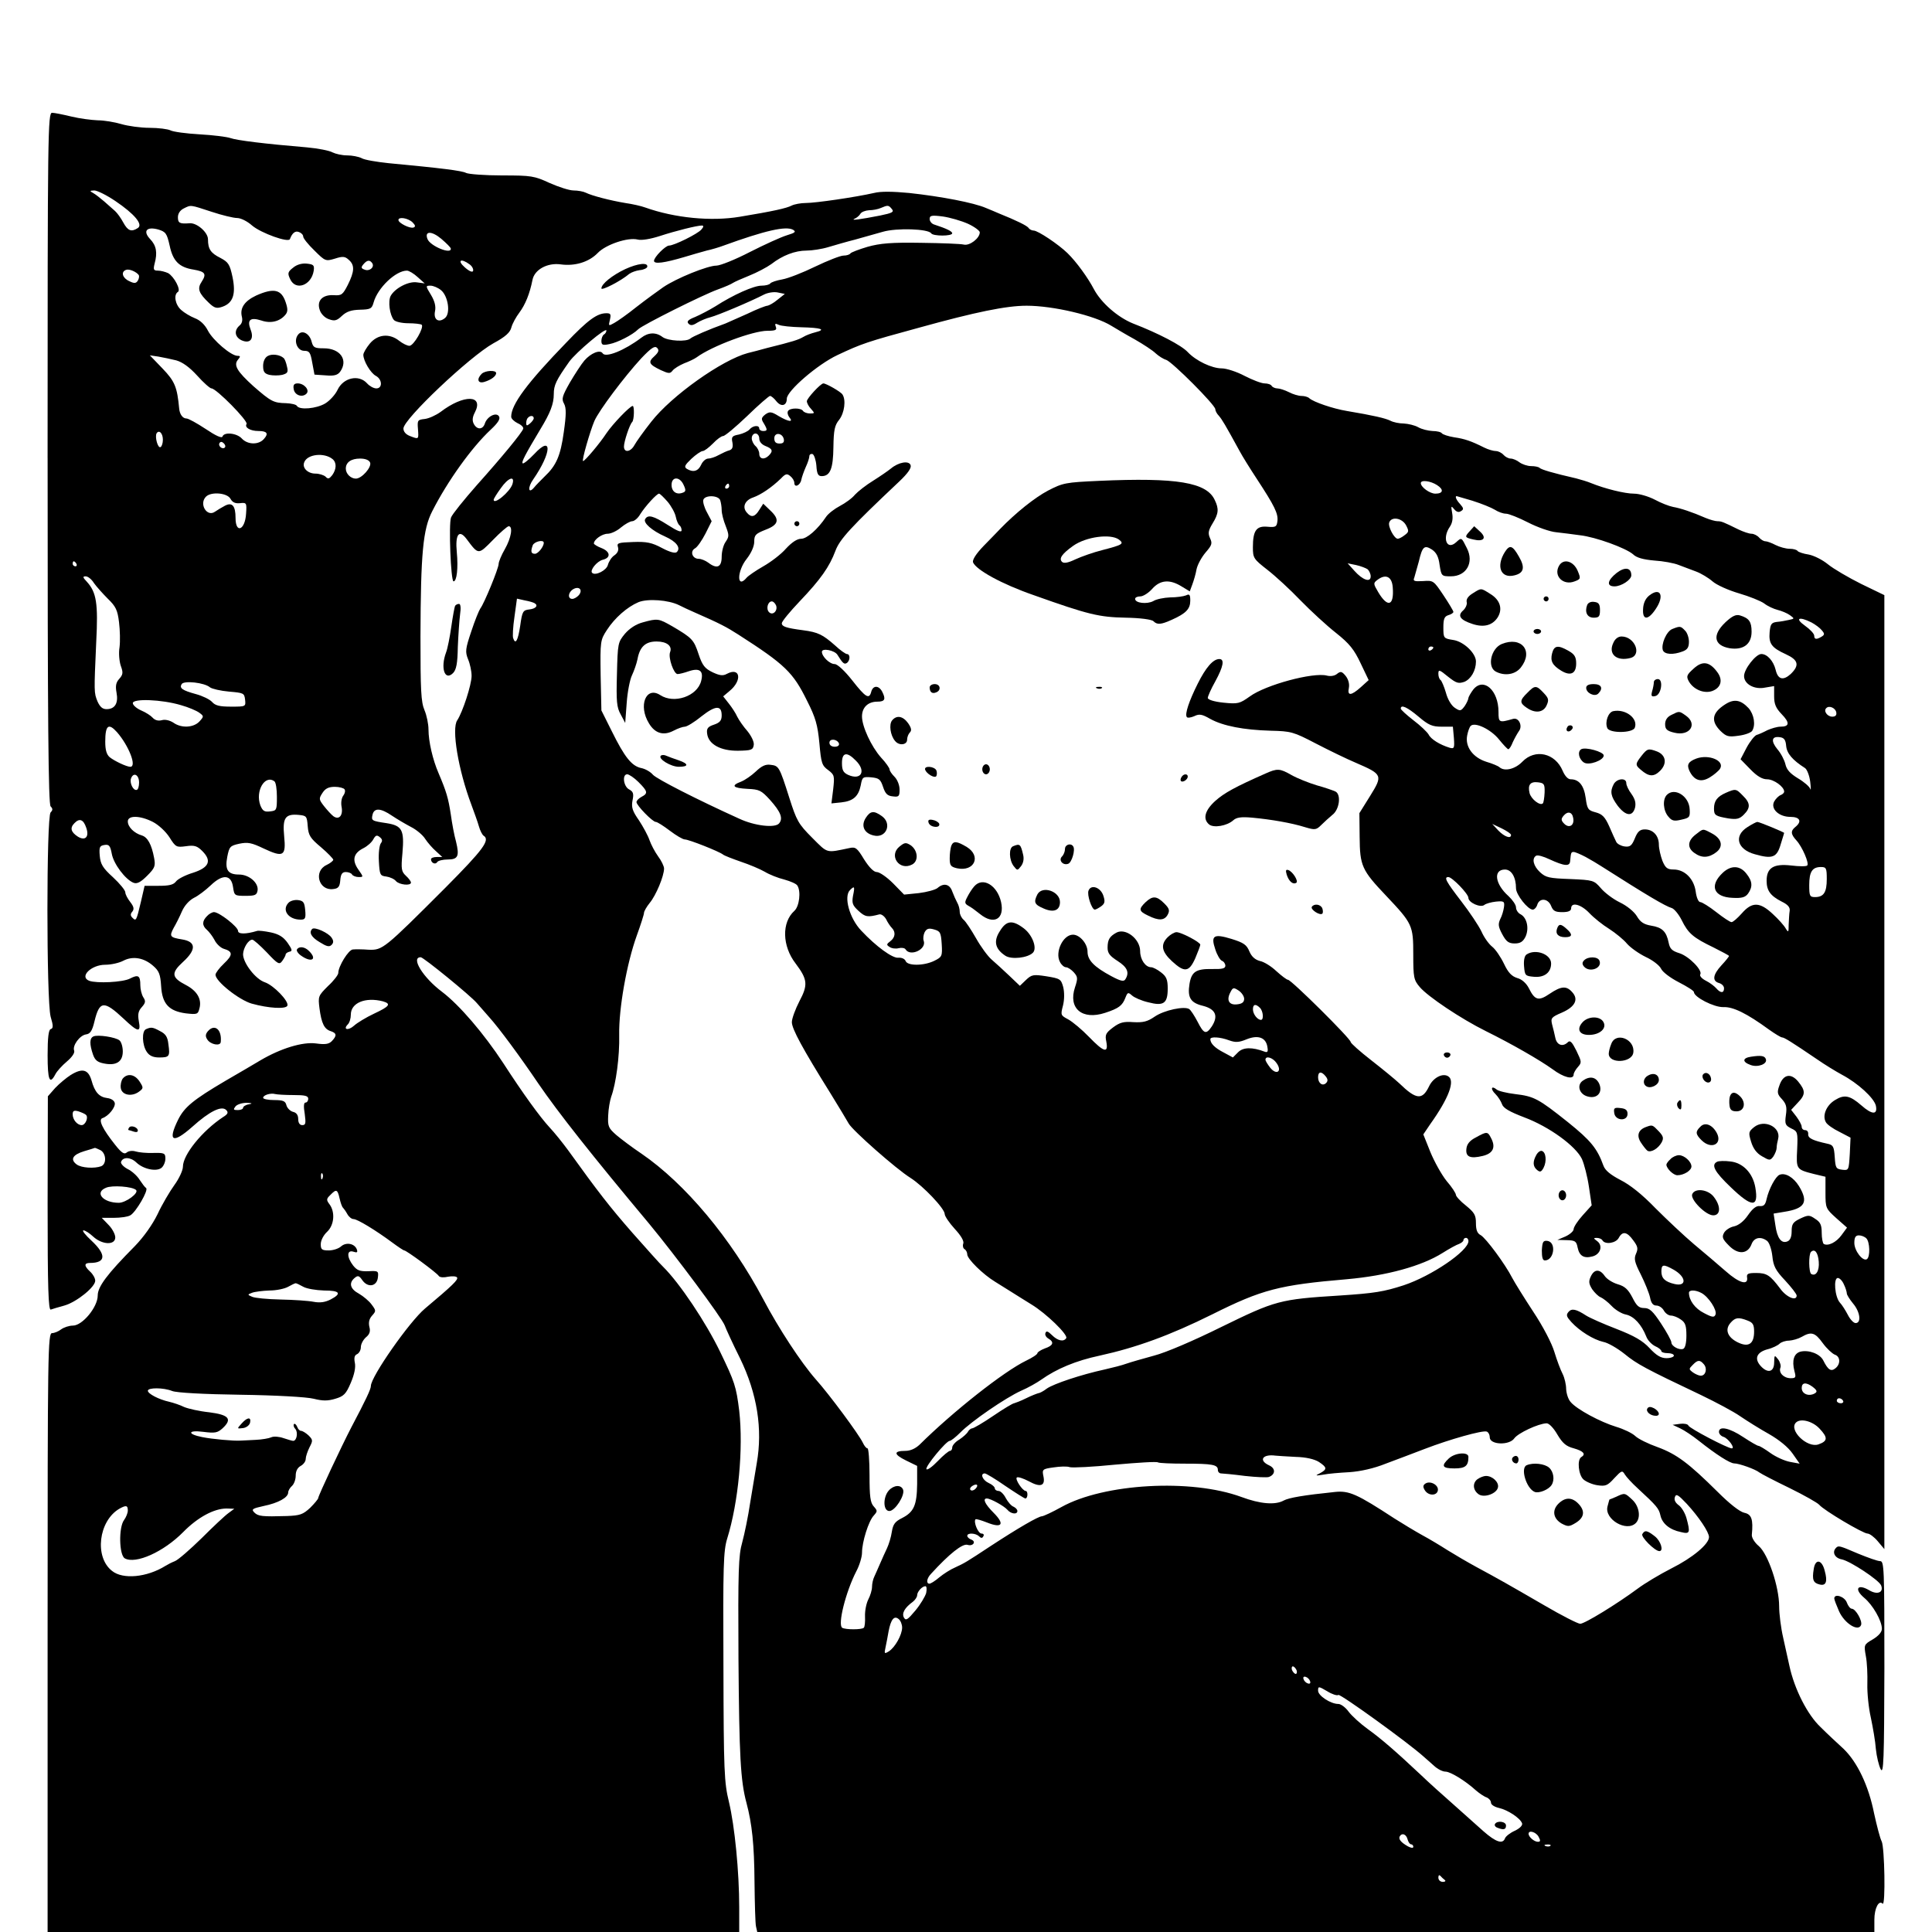 <?xml version="1.0" standalone="no"?>
<!DOCTYPE svg PUBLIC "-//W3C//DTD SVG 20010904//EN"
 "http://www.w3.org/TR/2001/REC-SVG-20010904/DTD/svg10.dtd">
<svg version="1.0" xmlns="http://www.w3.org/2000/svg"
 width="771pt" height="771pt" viewBox="0 0 771 771"
 preserveAspectRatio="xMidYMid meet">
<g transform="translate(0,771) scale(0.1,-0.1)"
fill="#000000" stroke="none">
<path d="M190 5882 c0 -1058 3 -1381 12 -1390 9 -9 9 -15 0 -24 -17 -17 -17
-749 0 -815 11 -37 11 -47 0 -50 -8 -3 -12 -33 -12 -104 0 -99 8 -120 31 -76
6 12 27 35 46 51 20 17 32 34 29 43 -8 20 22 61 47 65 17 2 25 14 34 52 20 83
38 84 116 11 58 -55 70 -57 61 -10 -5 27 -2 41 12 56 15 17 16 24 6 39 -7 11
-12 33 -12 48 0 39 -8 44 -41 27 -28 -15 -133 -20 -163 -9 -41 16 8 64 64 64
23 0 55 7 72 16 38 20 83 12 120 -21 23 -20 28 -34 31 -80 4 -71 31 -100 99
-109 45 -5 48 -4 54 20 10 37 -10 70 -54 93 -58 30 -60 48 -12 92 54 49 53 81
-3 90 -49 8 -52 12 -34 46 9 15 24 45 33 66 10 23 29 44 48 54 17 8 47 31 67
50 48 46 82 43 89 -7 5 -34 6 -35 50 -35 38 0 45 3 48 22 4 30 -34 63 -74 63
-45 0 -57 19 -47 71 8 40 11 44 48 52 34 7 49 4 97 -19 79 -37 90 -31 82 49
-7 73 4 90 58 85 31 -3 33 -5 36 -45 3 -37 10 -48 53 -84 27 -23 49 -46 49
-50 0 -4 -12 -14 -27 -21 -53 -25 -31 -103 26 -96 21 2 27 9 29 36 2 24 8 32
22 32 10 0 22 -4 25 -10 3 -5 15 -10 26 -10 20 0 20 0 -1 30 -26 37 -20 65 20
85 16 8 34 24 40 36 9 16 14 18 26 8 10 -8 11 -15 4 -24 -6 -8 -10 -40 -8 -72
3 -55 5 -58 30 -61 14 -2 32 -10 38 -18 13 -15 60 -20 60 -6 0 5 -9 17 -20 27
-18 17 -20 26 -14 90 8 93 -1 110 -63 120 -60 9 -62 10 -56 35 7 27 33 25 77
-5 21 -14 55 -34 76 -45 22 -11 48 -33 57 -48 10 -15 29 -37 43 -49 l25 -23
-22 0 c-13 0 -23 -4 -23 -9 0 -15 18 -23 25 -11 3 5 22 10 41 10 42 0 48 13
34 71 -7 24 -16 73 -21 109 -10 66 -18 92 -49 165 -23 53 -40 126 -40 174 0
21 -7 56 -16 77 -14 33 -16 80 -16 294 1 333 10 428 47 500 61 120 157 254
233 325 30 28 40 44 33 54 -11 17 -47 -1 -56 -29 -8 -25 -31 -26 -44 -2 -7 13
-6 27 4 46 37 71 -44 73 -137 2 -18 -13 -46 -26 -63 -28 -28 -3 -30 -5 -27
-40 3 -42 4 -42 -32 -28 -16 6 -26 17 -26 30 0 37 264 287 359 340 48 26 67
43 72 64 4 15 19 42 32 59 23 31 41 74 52 130 8 41 59 69 112 62 57 -8 113 9
148 45 32 34 121 64 160 54 15 -4 51 2 88 14 64 21 149 42 168 42 8 0 7 -6 -2
-16 -14 -17 -109 -64 -129 -64 -14 0 -60 -46 -60 -61 0 -14 42 -8 120 15 30 9
71 21 90 26 19 4 49 13 65 19 168 61 251 80 280 64 13 -8 8 -12 -25 -22 -23
-7 -89 -37 -148 -67 -58 -30 -118 -54 -133 -54 -35 0 -159 -50 -212 -86 -23
-16 -71 -51 -107 -79 -36 -29 -76 -57 -89 -64 -23 -13 -23 -12 -17 13 5 22 3
26 -14 26 -37 0 -73 -26 -160 -117 -156 -161 -220 -247 -220 -296 0 -8 12 -19
26 -26 14 -6 24 -16 22 -22 -5 -16 -84 -112 -186 -226 -51 -58 -97 -115 -102
-128 -10 -26 -1 -255 10 -255 13 0 19 53 13 116 -7 72 9 93 39 53 48 -64 46
-64 105 -4 29 30 58 55 63 55 18 0 10 -47 -15 -91 -14 -24 -25 -51 -25 -59 0
-18 -58 -159 -73 -178 -5 -7 -22 -48 -36 -91 -24 -71 -25 -82 -13 -112 8 -19
14 -48 14 -66 0 -36 -36 -145 -57 -177 -24 -33 4 -199 56 -337 11 -30 25 -68
30 -86 5 -18 14 -35 19 -38 27 -17 -1 -55 -152 -207 -246 -246 -251 -250 -307
-248 -25 2 -54 2 -63 1 -17 -1 -58 -67 -58 -94 0 -7 -18 -31 -41 -52 -39 -39
-40 -41 -34 -89 8 -60 19 -83 45 -91 24 -8 25 -18 4 -40 -12 -12 -27 -14 -63
-9 -54 7 -141 -20 -221 -67 -25 -15 -88 -52 -140 -82 -129 -76 -164 -105 -189
-155 -43 -87 -22 -98 56 -29 70 63 118 86 136 67 9 -9 7 -16 -13 -28 -83 -55
-160 -150 -160 -198 0 -14 -15 -47 -34 -73 -18 -25 -49 -77 -67 -116 -21 -43
-56 -92 -91 -128 -111 -112 -148 -162 -148 -197 0 -46 -61 -120 -99 -120 -15
0 -36 -7 -47 -15 -10 -8 -27 -15 -36 -15 -17 0 -18 -64 -18 -1195 l0 -1195
1380 0 1380 0 0 98 c0 142 -18 325 -41 421 -19 78 -21 121 -22 540 -2 405 0
462 15 511 45 145 65 360 48 510 -12 97 -18 115 -76 235 -57 118 -162 275
-228 340 -12 11 -66 72 -122 135 -91 104 -136 162 -257 330 -22 30 -55 71 -73
90 -39 42 -107 136 -186 258 -76 116 -174 231 -244 284 -76 57 -126 138 -85
138 11 0 201 -155 224 -183 11 -12 33 -38 50 -57 38 -42 123 -157 196 -265 78
-114 212 -284 442 -559 105 -127 289 -374 301 -405 5 -14 32 -73 61 -131 69
-142 91 -283 67 -419 -5 -31 -17 -101 -26 -156 -8 -55 -23 -127 -32 -160 -15
-52 -17 -112 -15 -465 3 -387 8 -486 32 -575 22 -83 31 -165 32 -315 1 -85 3
-165 6 -178 l5 -22 2229 0 2229 0 0 49 c0 46 18 80 33 64 12 -11 8 227 -4 249
-6 11 -19 61 -30 111 -22 111 -67 205 -122 258 -23 21 -65 60 -92 87 -52 49
-104 151 -124 244 -5 24 -17 75 -25 113 -9 39 -16 95 -16 125 0 78 -44 208
-81 240 -17 14 -29 34 -28 45 6 62 -1 82 -30 88 -18 4 -58 35 -107 84 -115
114 -163 150 -239 178 -37 13 -78 33 -90 45 -12 11 -45 27 -75 36 -63 19 -158
70 -182 99 -10 11 -17 34 -18 52 0 17 -6 44 -14 60 -8 15 -23 55 -33 88 -10
34 -46 103 -84 160 -36 55 -74 116 -84 135 -28 55 -105 159 -126 171 -14 7
-19 21 -19 48 0 32 -6 42 -40 70 -22 17 -40 37 -40 43 0 6 -16 31 -37 55 -20
25 -49 77 -65 116 l-28 70 27 40 c75 105 101 175 72 192 -22 14 -60 -6 -76
-40 -27 -56 -51 -54 -119 12 -16 15 -67 57 -112 92 -45 35 -82 68 -82 73 0 13
-237 248 -250 248 -5 0 -26 16 -47 35 -20 19 -49 37 -65 40 -19 5 -33 17 -42
38 -11 27 -23 35 -71 50 -72 22 -84 14 -65 -42 7 -22 19 -42 26 -45 8 -3 14
-12 14 -20 0 -11 -13 -14 -54 -13 -63 1 -81 -11 -89 -59 -9 -55 4 -76 54 -88
50 -13 62 -40 35 -82 -23 -34 -32 -30 -57 19 -12 23 -27 46 -33 50 -19 13
-100 -4 -138 -30 -29 -20 -46 -24 -85 -22 -39 3 -54 -1 -81 -21 -29 -22 -33
-29 -27 -57 9 -48 -10 -42 -69 19 -28 29 -65 60 -83 70 -30 16 -31 17 -21 55
6 24 6 53 1 74 -9 32 -12 34 -67 43 -52 8 -59 7 -82 -15 l-24 -23 -43 41 c-23
22 -55 51 -70 64 -15 13 -43 51 -62 85 -19 33 -41 67 -50 74 -8 7 -15 21 -15
31 0 11 -4 27 -10 37 -5 9 -14 29 -20 45 -10 29 -34 35 -59 13 -9 -7 -42 -16
-74 -20 l-59 -6 -44 45 c-25 25 -54 45 -65 45 -12 0 -30 18 -51 51 -27 45 -34
50 -57 45 -96 -20 -86 -23 -150 41 -55 55 -62 68 -91 159 -40 126 -42 128 -75
132 -20 3 -36 -5 -59 -27 -17 -16 -43 -34 -58 -40 -43 -16 -33 -26 25 -29 47
-2 55 -6 89 -43 44 -49 54 -75 37 -95 -16 -19 -97 -10 -159 19 -170 77 -328
158 -344 175 -10 12 -31 24 -47 27 -38 8 -66 43 -117 146 l-42 84 -3 140 c-2
137 -1 141 25 181 31 48 81 92 126 111 37 15 120 9 162 -12 14 -7 41 -20 60
-28 105 -46 129 -59 176 -89 187 -120 219 -151 275 -265 34 -67 42 -96 49
-169 7 -79 10 -89 35 -107 25 -19 26 -23 20 -77 l-7 -56 39 4 c48 5 69 24 78
68 6 33 8 35 42 32 31 -3 37 -8 47 -38 9 -27 17 -36 39 -38 24 -3 27 0 27 27
0 18 -9 40 -20 51 -11 11 -20 24 -20 30 0 5 -15 27 -34 47 -39 44 -76 124 -76
164 0 36 24 59 61 59 31 0 35 10 19 41 -14 25 -36 24 -43 -1 -8 -32 -22 -24
-76 45 -30 38 -59 65 -70 65 -20 0 -51 30 -51 49 0 16 51 6 62 -12 21 -34 27
-39 37 -33 14 9 15 36 1 36 -5 0 -27 15 -47 34 -50 44 -68 53 -128 61 -69 9
-85 15 -85 28 0 7 32 46 71 87 84 88 119 138 143 202 17 46 62 95 254 276 36
34 50 55 46 66 -7 19 -48 12 -79 -14 -11 -9 -43 -31 -70 -48 -28 -17 -61 -43
-73 -56 -11 -14 -39 -34 -60 -45 -21 -11 -46 -30 -55 -43 -34 -51 -77 -88
-100 -88 -16 0 -37 -14 -61 -40 -19 -22 -60 -53 -90 -70 -30 -17 -60 -38 -66
-45 -40 -48 -40 25 0 75 18 23 30 50 30 68 0 27 5 32 45 48 53 20 58 41 18 78
l-27 26 -16 -25 c-17 -28 -32 -32 -50 -10 -19 22 -7 49 26 60 31 11 74 40 111
76 18 19 24 20 37 9 9 -7 16 -19 16 -27 0 -21 24 -10 28 13 2 10 10 33 18 51
8 17 14 36 14 43 0 6 6 10 13 8 6 -3 13 -23 15 -46 2 -33 7 -42 21 -42 34 0
46 29 47 116 1 68 5 87 23 109 21 27 28 79 13 101 -7 11 -65 44 -76 44 -11 0
-66 -60 -66 -71 0 -7 7 -21 17 -31 15 -17 15 -18 -5 -18 -11 0 -24 5 -27 10
-8 13 -52 13 -60 0 -4 -6 -1 -17 5 -25 18 -21 -2 -19 -43 5 -29 18 -36 18 -53
6 -16 -13 -17 -18 -6 -35 16 -27 15 -31 -3 -31 -8 0 -15 5 -15 10 0 15 -26 12
-39 -4 -6 -7 -25 -16 -42 -20 -27 -5 -31 -9 -26 -32 3 -18 0 -27 -12 -31 -9
-2 -28 -11 -43 -19 -14 -8 -33 -14 -42 -14 -9 0 -22 -11 -28 -25 -12 -26 -32
-31 -57 -16 -12 8 -8 15 18 40 18 17 39 31 45 31 7 0 25 14 41 30 16 17 34 30
41 30 7 0 50 36 96 80 45 44 87 80 91 80 5 0 17 -10 26 -22 19 -23 41 -17 41
11 0 31 123 137 202 174 98 46 115 52 328 110 224 62 346 87 427 87 106 0 272
-39 338 -80 17 -10 58 -35 93 -54 35 -20 73 -45 84 -56 12 -11 31 -23 42 -26
24 -8 196 -180 196 -197 0 -6 6 -18 14 -26 13 -15 25 -35 83 -141 10 -19 41
-69 68 -110 72 -110 86 -139 83 -169 -3 -23 -6 -26 -40 -23 -44 4 -58 -15 -58
-82 0 -43 3 -47 58 -90 31 -24 91 -79 132 -122 41 -42 105 -101 142 -130 54
-43 72 -66 98 -121 l32 -67 -31 -28 c-39 -35 -55 -36 -48 -3 3 16 -2 34 -13
48 -15 18 -20 19 -34 8 -9 -8 -26 -11 -41 -7 -55 14 -244 -37 -307 -83 -41
-29 -47 -31 -106 -25 -38 4 -62 12 -62 19 0 6 13 36 30 66 32 59 38 89 16 89
-25 0 -54 -34 -86 -98 -35 -70 -52 -121 -44 -133 2 -5 16 -3 30 3 20 10 31 8
64 -11 51 -28 133 -44 241 -47 81 -2 90 -4 180 -51 52 -27 124 -62 162 -78
104 -45 106 -49 55 -131 l-43 -69 1 -95 c1 -115 8 -132 106 -235 105 -111 108
-118 108 -234 0 -92 2 -102 26 -130 32 -38 165 -127 264 -176 103 -51 213
-114 266 -152 44 -33 84 -43 84 -21 0 6 8 20 17 30 16 18 15 21 -6 65 -17 34
-25 43 -34 34 -20 -20 -44 -12 -50 17 -3 15 -9 39 -13 54 -6 25 -3 29 39 47
53 23 68 53 41 82 -23 26 -44 24 -90 -7 -44 -30 -59 -26 -83 23 -10 19 -27 35
-46 40 -22 7 -36 21 -53 57 -13 27 -34 58 -47 68 -14 11 -33 38 -43 61 -11 23
-47 77 -81 121 -60 78 -70 96 -51 96 15 0 80 -67 80 -83 0 -19 49 -41 64 -28
6 5 27 11 46 13 32 3 35 1 32 -22 -2 -14 -8 -35 -15 -48 -9 -20 -8 -30 8 -60
16 -30 26 -37 50 -37 22 0 33 7 43 27 15 33 6 75 -19 89 -11 5 -19 18 -19 28
0 10 -14 30 -30 45 -54 48 -62 106 -14 106 26 0 44 -31 44 -75 0 -25 47 -85
67 -85 6 0 15 9 18 20 9 28 43 25 55 -5 8 -20 16 -25 45 -25 24 0 35 5 35 15
0 27 40 16 73 -19 18 -19 53 -47 79 -63 25 -16 58 -43 71 -59 14 -16 48 -40
75 -53 28 -13 55 -34 61 -47 6 -13 36 -36 71 -54 33 -17 60 -34 60 -39 0 -20
80 -61 117 -60 39 2 94 -25 183 -90 24 -17 47 -31 52 -31 8 0 36 -17 139 -87
30 -21 76 -49 100 -62 64 -34 127 -92 135 -123 8 -38 -15 -37 -58 1 -46 40
-68 44 -105 21 -35 -21 -52 -63 -36 -89 5 -9 29 -26 54 -38 l44 -23 -3 -65
c-4 -65 -4 -66 -30 -63 -25 3 -27 7 -30 50 -3 43 -6 49 -30 54 -59 13 -77 22
-76 38 1 9 -4 16 -12 16 -8 0 -14 6 -14 14 0 7 -10 25 -21 40 l-21 27 26 28
c32 33 32 48 2 85 -29 35 -60 29 -75 -16 -10 -27 -8 -35 10 -54 17 -19 21 -31
16 -64 -5 -36 -2 -41 21 -53 26 -12 27 -15 24 -84 -4 -79 -4 -80 67 -98 l46
-11 0 -63 c0 -62 1 -64 43 -102 l43 -38 -22 -30 c-21 -29 -54 -45 -71 -35 -4
3 -8 23 -8 44 0 31 -5 43 -26 56 -23 16 -28 16 -60 1 -29 -14 -34 -22 -34 -51
0 -22 -6 -36 -17 -40 -24 -10 -41 13 -48 65 l-7 46 42 7 c84 13 98 39 59 103
-22 35 -54 54 -77 45 -16 -6 -43 -57 -52 -97 -5 -23 -11 -29 -27 -28 -14 2
-29 -10 -47 -36 -17 -25 -38 -41 -56 -45 -16 -3 -34 -15 -40 -26 -9 -17 -6
-25 20 -51 36 -37 75 -34 90 6 10 27 37 32 62 13 9 -7 18 -34 21 -61 4 -39 12
-56 51 -97 25 -27 46 -54 46 -60 0 -24 -41 -7 -66 28 -40 53 -53 62 -96 62
-31 0 -38 -3 -36 -17 6 -34 -31 -24 -85 24 -30 26 -87 75 -127 108 -39 33
-108 98 -153 143 -53 55 -102 94 -140 113 -40 21 -61 38 -68 57 -25 69 -50
100 -142 174 -118 94 -135 103 -211 112 -33 4 -66 12 -73 18 -22 18 -26 2 -5
-18 11 -11 22 -29 26 -40 5 -16 29 -30 89 -53 99 -37 205 -114 230 -166 9 -20
22 -70 28 -111 l11 -74 -36 -40 c-20 -22 -36 -47 -36 -55 0 -8 -15 -21 -32
-29 l-33 -14 38 -1 c33 -1 38 -4 43 -30 7 -33 25 -44 59 -35 32 8 43 43 19 61
-15 11 -16 13 -2 13 9 0 20 -4 23 -10 11 -18 54 -11 65 10 15 28 33 25 58 -10
18 -24 20 -33 11 -53 -9 -20 -6 -34 19 -83 16 -32 33 -74 37 -92 4 -22 12 -32
25 -32 11 0 24 -9 30 -20 6 -11 19 -20 28 -20 10 0 28 -7 40 -16 18 -12 22
-25 22 -64 0 -30 -5 -50 -13 -53 -16 -6 -47 11 -47 26 0 7 -18 40 -41 75 -33
50 -46 62 -67 62 -22 0 -31 9 -48 43 -17 32 -30 44 -58 52 -20 6 -43 20 -52
33 -20 29 -42 28 -56 -3 -9 -19 -7 -29 6 -50 10 -14 25 -29 34 -32 9 -4 29
-19 44 -35 14 -15 40 -31 57 -34 32 -7 62 -40 81 -88 5 -14 21 -31 35 -38 14
-6 25 -15 25 -20 0 -4 11 -8 25 -8 14 0 25 -4 25 -10 0 -5 -13 -10 -30 -10
-22 0 -40 11 -67 40 -28 30 -61 49 -133 77 -52 20 -106 44 -120 53 -40 26 -58
30 -71 14 -10 -12 -7 -19 12 -40 33 -36 88 -70 127 -79 18 -3 56 -25 85 -48
50 -41 84 -59 307 -165 58 -28 128 -65 155 -84 28 -19 79 -51 115 -71 40 -23
76 -52 94 -78 l28 -40 -38 7 c-22 4 -57 20 -78 35 -22 16 -44 29 -48 29 -5 0
-32 16 -61 35 -54 36 -97 46 -97 21 0 -8 8 -17 18 -20 19 -6 48 -46 33 -46
-16 0 -169 80 -173 91 -2 6 -17 9 -33 7 l-30 -4 30 -14 c17 -8 50 -30 75 -50
68 -54 124 -90 141 -90 19 0 84 -23 100 -36 8 -6 62 -34 120 -62 59 -29 112
-59 119 -67 18 -22 175 -115 193 -115 8 0 27 -14 41 -31 l26 -31 0 1904 0
1903 -93 45 c-50 25 -110 60 -132 78 -22 18 -56 35 -77 39 -21 3 -41 10 -44
14 -3 5 -17 9 -32 9 -15 0 -40 7 -56 15 -15 8 -34 15 -41 15 -7 0 -18 7 -25
15 -7 8 -21 15 -30 15 -10 0 -33 8 -52 17 -61 30 -68 33 -84 33 -9 0 -30 6
-47 13 -55 24 -101 39 -130 44 -16 3 -49 16 -73 29 -25 13 -62 24 -83 24 -37
0 -117 20 -171 42 -14 6 -41 14 -60 19 -92 21 -139 35 -146 42 -4 4 -19 7 -34
7 -14 0 -35 7 -46 15 -10 8 -26 15 -35 15 -9 0 -22 7 -29 15 -7 8 -21 15 -30
15 -10 0 -31 6 -47 14 -52 26 -78 35 -120 41 -24 4 -45 11 -49 16 -3 5 -20 9
-37 9 -18 1 -43 7 -57 15 -14 8 -40 14 -58 15 -18 0 -42 5 -53 11 -20 10 -67
21 -174 39 -55 9 -134 36 -150 51 -5 5 -19 9 -31 9 -12 0 -35 7 -50 15 -16 8
-37 15 -46 15 -9 0 -20 5 -23 10 -3 6 -16 10 -28 10 -13 0 -49 14 -80 30 -32
17 -73 30 -91 30 -40 0 -103 30 -136 65 -25 27 -117 75 -218 114 -62 25 -128
83 -157 138 -23 44 -69 108 -105 143 -36 35 -118 90 -135 90 -7 0 -17 5 -20
10 -5 9 -48 30 -120 59 -11 5 -33 14 -50 21 -48 21 -178 46 -307 60 -64 6
-113 7 -140 0 -75 -17 -233 -40 -272 -40 -20 0 -46 -5 -56 -10 -21 -11 -75
-23 -208 -45 -114 -19 -259 -5 -377 37 -16 6 -52 14 -80 18 -60 10 -133 29
-157 41 -10 5 -32 9 -49 9 -17 0 -60 14 -96 30 -61 28 -72 30 -189 30 -69 0
-134 5 -144 10 -17 9 -98 19 -310 39 -47 5 -96 13 -107 20 -12 6 -38 11 -58
11 -20 0 -46 6 -58 12 -12 7 -58 16 -102 20 -168 14 -280 28 -305 37 -14 5
-69 12 -123 15 -53 3 -106 10 -117 16 -10 5 -48 10 -83 10 -35 0 -86 7 -113
15 -27 8 -69 15 -94 15 -25 1 -72 7 -105 15 -33 8 -68 15 -77 15 -17 0 -18
-72 -18 -1378z m270 1026 c77 -52 112 -94 90 -108 -26 -17 -40 -11 -58 22 -9
17 -24 38 -33 46 -9 8 -28 25 -43 38 -14 12 -34 28 -43 33 -16 9 -16 10 3 11
12 0 50 -19 84 -42z m384 -43 c42 -14 88 -25 102 -25 15 0 41 -13 60 -30 35
-30 146 -70 151 -54 9 24 21 34 36 28 9 -3 17 -11 17 -18 0 -7 20 -32 45 -56
43 -43 45 -43 82 -32 31 10 40 9 55 -5 24 -21 23 -46 -4 -100 -20 -39 -25 -43
-55 -41 -46 3 -70 -22 -57 -59 5 -16 21 -32 37 -37 22 -8 31 -6 51 13 19 18
38 24 72 25 43 1 48 4 55 29 16 58 88 127 133 127 8 0 28 -12 43 -26 l28 -25
-30 4 c-34 6 -89 -23 -106 -54 -11 -21 -4 -76 13 -96 6 -7 32 -13 58 -13 25 0
49 -3 53 -6 10 -11 -32 -84 -49 -84 -9 0 -27 9 -41 20 -39 31 -86 26 -117 -11
-14 -17 -26 -37 -26 -45 0 -24 29 -73 50 -84 26 -14 27 -50 2 -50 -11 0 -27 9
-37 20 -33 37 -95 23 -118 -26 -9 -19 -31 -43 -49 -54 -35 -21 -103 -27 -113
-10 -3 6 -23 10 -43 11 -50 1 -60 6 -131 68 -65 59 -80 84 -61 106 10 12 10
15 -2 15 -26 0 -98 62 -118 100 -12 24 -31 42 -52 50 -18 7 -43 22 -55 33 -24
21 -31 61 -13 72 13 8 -15 61 -39 75 -11 5 -29 10 -41 10 -17 0 -19 4 -13 28
12 44 7 72 -18 98 -30 32 -14 51 33 38 29 -9 34 -15 45 -64 13 -62 38 -87 96
-96 46 -8 52 -17 32 -48 -19 -28 -12 -46 29 -85 22 -21 31 -23 54 -15 42 15
54 50 40 118 -11 52 -17 60 -49 77 -38 19 -49 35 -49 74 0 28 -45 67 -74 64
-39 -3 -46 1 -46 24 0 15 9 28 23 35 30 15 25 15 111 -13z m2715 11 c10 -12 2
-16 -46 -26 -82 -16 -120 -21 -103 -13 8 3 19 12 23 19 4 8 20 14 35 15 15 0
36 4 47 9 28 12 31 12 44 -4z m304 -59 c26 -12 47 -28 47 -34 0 -24 -41 -55
-64 -49 -12 3 -89 6 -171 7 -118 2 -163 -2 -213 -16 -34 -10 -65 -22 -68 -26
-3 -5 -15 -9 -28 -9 -12 0 -63 -20 -113 -44 -49 -24 -108 -47 -131 -51 -23 -4
-44 -11 -48 -16 -3 -5 -19 -9 -35 -9 -31 0 -112 -36 -185 -83 -23 -14 -59 -33
-80 -42 -28 -11 -35 -18 -26 -27 8 -8 17 -7 34 4 13 8 37 18 53 22 28 7 159
62 215 91 14 7 38 11 53 8 l29 -6 -29 -23 c-15 -13 -34 -23 -40 -24 -7 0 -43
-14 -80 -32 -38 -17 -77 -34 -88 -39 -67 -24 -131 -52 -140 -60 -15 -14 -89
-10 -111 6 -26 20 -57 19 -85 -3 -66 -50 -142 -81 -154 -62 -10 16 -47 1 -73
-29 -12 -14 -38 -54 -58 -88 -30 -53 -34 -65 -23 -84 9 -17 9 -43 -1 -113 -13
-95 -30 -134 -77 -178 -15 -15 -35 -35 -42 -44 -23 -27 -26 1 -3 33 74 107 77
180 4 101 -22 -23 -43 -40 -46 -37 -6 5 10 35 71 137 39 64 53 100 53 139 0
36 9 55 62 130 27 37 148 139 148 124 0 -5 -4 -13 -10 -16 -5 -3 -10 -15 -10
-25 0 -17 5 -19 33 -13 31 6 91 36 114 59 17 17 259 138 318 159 28 10 55 22
60 26 6 4 35 17 65 29 30 12 70 33 88 46 45 35 95 54 141 54 21 0 61 6 87 14
27 8 75 22 107 30 31 9 81 23 110 31 55 16 181 12 193 -6 7 -12 84 -12 84 0 0
8 -23 19 -72 35 -10 3 -18 13 -18 22 0 14 7 16 53 10 28 -4 73 -17 100 -29z
m-2217 6 c12 -12 13 -18 4 -21 -14 -5 -60 18 -60 30 0 14 38 8 56 -9z m153
-105 c3 -25 -82 10 -93 38 -13 33 17 33 55 1 21 -18 38 -35 38 -39z m-313 -59
c9 -16 -12 -33 -31 -25 -14 5 -15 9 -5 21 15 18 26 19 36 4z m388 -4 c10 -7
16 -19 14 -26 -2 -7 -15 -2 -33 14 -32 28 -16 38 19 12z m-1320 -43 c2 -4 1
-14 -4 -22 -7 -11 -14 -12 -34 -2 -27 12 -35 37 -13 45 13 5 42 -8 51 -21z
m1206 -60 c28 -23 39 -92 16 -111 -25 -21 -47 -7 -40 27 4 19 -1 40 -16 65
-22 36 -22 37 -2 37 11 0 30 -8 42 -18z m1438 -148 c80 -2 100 -9 56 -20 -16
-4 -38 -12 -49 -19 -19 -11 -40 -18 -145 -44 -25 -7 -59 -16 -76 -20 -102 -27
-304 -170 -385 -274 -30 -38 -60 -80 -67 -93 -15 -28 -42 -32 -42 -6 0 20 23
89 33 98 8 9 9 64 2 64 -11 0 -80 -72 -105 -109 -26 -40 -86 -111 -93 -111 -7
0 28 120 45 160 19 43 119 176 187 250 40 42 54 51 63 42 9 -9 7 -17 -10 -33
-27 -24 -23 -33 25 -56 31 -14 37 -15 47 -2 6 8 27 21 46 29 19 7 42 18 50 24
61 45 225 106 283 106 32 0 38 3 33 16 -5 13 -2 14 11 8 10 -5 51 -9 91 -10z
m-2495 -132 c25 -7 53 -27 84 -61 25 -28 51 -51 57 -51 19 0 147 -130 140
-142 -9 -14 15 -28 47 -28 35 0 42 -10 22 -32 -21 -24 -65 -23 -88 2 -20 22
-71 27 -77 8 -3 -8 -27 3 -67 30 -35 23 -69 42 -77 42 -15 0 -27 17 -29 40 -8
85 -17 108 -66 159 l-51 53 34 -5 c18 -3 50 -10 71 -15z m1427 -231 c0 -5 -7
-14 -15 -21 -12 -10 -15 -10 -15 2 0 8 3 18 7 21 9 10 23 9 23 -2z m-1480 -86
c0 -13 -4 -26 -9 -29 -11 -7 -24 41 -16 55 10 15 25 0 25 -26z m2380 5 c0 -13
10 -24 25 -30 28 -11 31 -20 13 -38 -18 -18 -38 -14 -38 7 0 10 -7 24 -15 31
-8 7 -15 21 -15 31 0 11 7 19 15 19 8 0 15 -9 15 -20z m98 -3 c2 -12 -3 -17
-17 -17 -15 0 -21 6 -21 21 0 25 33 22 38 -4z m-2231 -33 c-9 -9 -28 6 -21 18
4 6 10 6 17 -1 6 -6 8 -13 4 -17z m430 -46 c17 -14 16 -40 -1 -64 -12 -15 -17
-17 -27 -6 -7 6 -25 12 -40 12 -31 0 -54 23 -45 45 12 33 80 40 113 13z m150
-14 c7 -18 -33 -64 -57 -64 -20 0 -40 19 -40 40 0 25 21 40 57 40 21 0 36 -6
40 -16z m568 -86 c-10 -31 -75 -85 -75 -62 0 3 12 23 28 45 30 43 58 53 47 17z
m683 -3 c10 -21 9 -27 -3 -31 -25 -10 -45 4 -45 31 0 34 33 34 48 0z m3007 -1
c28 -18 24 -34 -7 -34 -22 0 -58 26 -58 42 0 14 39 9 65 -8z m-2825 -4 c0 -5
-5 -10 -11 -10 -5 0 -7 5 -4 10 3 6 8 10 11 10 2 0 4 -4 4 -10z m-1990 -51 c8
-14 19 -19 38 -17 26 3 27 1 24 -42 -4 -66 -42 -81 -42 -17 0 48 -13 64 -42
49 -13 -7 -30 -17 -40 -24 -32 -23 -65 31 -36 60 21 21 86 15 98 -9z m1744
-11 c15 -18 30 -45 33 -61 3 -15 10 -30 14 -33 5 -3 9 -12 9 -20 0 -10 -16 -4
-55 21 -58 37 -79 42 -90 24 -10 -15 27 -47 79 -70 45 -20 64 -45 47 -62 -6
-6 -27 -1 -59 16 -41 22 -62 26 -116 24 -59 -2 -65 -4 -60 -20 4 -12 -1 -24
-14 -33 -11 -7 -22 -24 -26 -38 -5 -22 -50 -45 -63 -32 -10 10 19 46 42 52 34
8 31 33 -5 47 -16 6 -30 15 -30 18 0 16 33 39 55 39 13 0 37 11 53 25 17 14
37 25 45 25 8 0 23 12 32 28 21 33 66 82 75 82 4 0 19 -15 34 -32z m210 6 c3
-9 6 -26 6 -40 0 -13 7 -41 16 -63 14 -37 14 -42 0 -63 -9 -12 -16 -39 -16
-60 0 -42 -19 -50 -54 -23 -11 8 -28 15 -38 15 -25 0 -36 30 -14 42 9 5 27 31
41 58 l25 50 -19 36 c-11 20 -17 42 -14 50 7 19 59 18 67 -2z m3004 -3 c35
-11 74 -27 87 -35 14 -9 33 -16 45 -16 11 0 51 -16 88 -35 37 -19 88 -37 112
-39 25 -3 68 -8 95 -12 63 -7 183 -51 212 -76 14 -14 41 -21 85 -25 34 -2 79
-10 98 -18 19 -7 51 -19 69 -26 19 -7 49 -25 65 -39 17 -15 65 -36 106 -48 41
-12 86 -30 100 -40 14 -11 38 -22 54 -26 16 -4 38 -13 49 -21 19 -14 19 -14
-4 -19 -13 -3 -35 -7 -49 -8 -21 -3 -25 -9 -28 -41 -4 -46 8 -62 65 -88 50
-23 55 -44 19 -79 -30 -27 -51 -22 -60 17 -9 36 -34 63 -57 63 -22 0 -69 -60
-69 -88 0 -32 41 -55 84 -46 l36 6 0 -41 c0 -31 7 -47 30 -71 33 -34 32 -50
-5 -50 -13 0 -36 -7 -52 -14 -15 -8 -35 -17 -43 -19 -8 -3 -26 -25 -40 -51
l-24 -46 39 -40 c27 -28 48 -40 67 -40 27 0 68 -30 68 -49 0 -5 -6 -11 -14
-14 -8 -3 -20 -15 -26 -26 -15 -29 19 -61 65 -61 38 0 47 -18 20 -40 -20 -16
-19 -29 4 -54 23 -25 52 -92 43 -100 -3 -4 -32 -4 -64 0 -70 8 -98 -9 -98 -61
0 -39 15 -60 60 -83 25 -12 34 -23 32 -37 -2 -11 -3 -36 -4 -55 0 -31 -1 -33
-12 -15 -6 11 -29 37 -51 57 -52 49 -83 50 -124 3 -17 -19 -35 -35 -41 -35 -6
0 -33 18 -61 40 -28 22 -57 40 -64 40 -7 0 -15 18 -18 42 -7 51 -44 88 -88 88
-25 0 -33 6 -45 35 -7 19 -14 48 -14 64 0 36 -23 61 -56 61 -19 0 -29 -8 -40
-36 -12 -29 -19 -35 -41 -32 -14 2 -29 10 -33 18 -4 8 -17 36 -28 62 -17 38
-28 49 -54 56 -30 8 -34 12 -40 57 -7 51 -27 75 -60 75 -11 0 -23 13 -32 34
-30 71 -110 89 -161 36 -28 -29 -70 -40 -91 -22 -5 5 -29 15 -53 22 -53 17
-85 60 -76 105 3 16 9 33 14 38 17 17 81 -14 113 -54 17 -21 34 -39 37 -39 4
0 12 12 18 28 7 15 18 35 25 45 15 20 -1 55 -24 48 -56 -16 -58 -15 -58 28 0
86 -59 139 -100 90 -10 -13 -19 -29 -20 -34 0 -6 -7 -21 -15 -33 -15 -20 -18
-21 -39 -7 -14 9 -29 34 -36 61 -7 24 -17 47 -21 50 -5 3 -9 14 -9 25 0 18 4
17 38 -11 34 -27 42 -29 66 -21 26 11 46 45 46 81 0 33 -49 80 -91 86 -38 6
-39 7 -39 50 0 34 4 44 20 49 11 3 20 9 20 13 0 4 -18 34 -40 67 -39 58 -40
59 -81 56 -36 -2 -41 0 -35 14 3 10 11 38 18 64 14 60 22 67 52 48 18 -12 27
-29 31 -62 7 -44 8 -45 45 -45 62 0 93 55 64 112 -22 44 -21 44 -43 24 -37
-34 -57 16 -25 62 10 15 13 33 9 55 -5 28 -4 30 8 15 9 -11 18 -14 27 -8 12 7
11 12 -3 28 -15 16 -22 32 -14 32 1 0 30 -9 65 -19z m-267 -97 c12 -23 12 -27
-6 -40 -10 -8 -22 -14 -27 -14 -14 0 -40 49 -34 65 9 25 51 18 67 -11z m-3441
-70 c0 -16 -23 -44 -35 -44 -16 0 -18 9 -9 34 6 15 44 24 44 10z m-1865 -84
c3 -5 1 -10 -4 -10 -6 0 -11 5 -11 10 0 6 2 10 4 10 3 0 8 -4 11 -10z m5153
-22 c6 -6 12 -18 12 -28 0 -26 -32 -15 -65 22 l-27 30 34 -7 c18 -4 39 -12 46
-17z m-5083 -55 c10 -14 35 -42 55 -62 32 -31 39 -45 45 -94 4 -32 5 -77 2
-100 -4 -23 -1 -56 5 -74 10 -27 9 -35 -6 -52 -13 -14 -16 -28 -11 -55 8 -42
-6 -66 -40 -66 -16 0 -26 9 -36 31 -14 35 -14 35 -5 237 8 154 1 198 -37 240
-17 18 -18 22 -5 22 9 0 24 -12 33 -27z m5183 -17 c6 -74 -20 -83 -58 -19 -20
34 -20 36 -3 49 33 25 58 13 61 -30z m-3248 -31 c-7 -8 -19 -15 -26 -15 -20 0
-17 27 4 39 23 13 39 -3 22 -24z m-177 -32 c16 -9 6 -22 -20 -25 -26 -3 -29
-7 -37 -65 -9 -60 -19 -77 -28 -50 -3 6 -1 45 5 85 l10 73 31 -7 c17 -3 34 -8
39 -11z m964 -9 c8 -21 -13 -42 -28 -27 -13 13 -5 43 11 43 6 0 13 -7 17 -16z
m4132 -68 c15 -8 34 -22 41 -31 12 -14 12 -18 -1 -26 -20 -12 -29 -11 -29 4 0
8 -17 26 -37 40 -42 30 -24 38 26 13z m-1509 -100 c0 -3 -4 -8 -10 -11 -5 -3
-10 -1 -10 4 0 6 5 11 10 11 6 0 10 -2 10 -4z m-4882 -159 c8 -6 42 -14 76
-17 58 -5 61 -6 64 -32 3 -28 3 -28 -56 -28 -45 0 -63 4 -76 19 -9 10 -38 24
-64 31 -55 15 -67 24 -57 40 9 15 91 6 113 -13z m-116 -71 c29 -8 62 -22 73
-30 19 -14 19 -15 1 -35 -23 -25 -72 -28 -104 -5 -14 9 -33 14 -46 10 -15 -4
-28 0 -37 10 -7 8 -27 21 -46 29 -18 8 -33 21 -33 29 0 19 115 15 192 -8z
m4939 -46 c40 -34 55 -40 92 -40 l45 0 4 -45 c3 -41 1 -44 -17 -39 -39 12 -75
34 -84 53 -6 10 -33 36 -61 57 -27 21 -50 42 -50 46 0 18 26 6 71 -32z m1667
17 c2 -11 -3 -17 -16 -17 -20 0 -36 23 -24 34 11 12 37 1 40 -17z m-6861 -79
c47 -54 80 -138 53 -138 -15 0 -63 23 -82 38 -13 11 -18 30 -18 62 0 66 13 76
47 38z m6661 -55 c3 -30 25 -56 75 -88 8 -5 18 -30 21 -55 3 -25 3 -37 0 -28
-3 9 -25 28 -49 42 -31 19 -45 34 -50 56 -4 17 -18 44 -32 60 -27 33 -23 53
10 48 17 -2 23 -11 25 -35z m-3780 10 c2 -8 -5 -13 -17 -13 -12 0 -21 6 -21
16 0 18 31 15 38 -3z m67 -68 c43 -42 22 -81 -31 -57 -19 9 -24 19 -24 47 0
43 20 46 55 10z m-2860 -88 c0 -15 -4 -28 -9 -29 -14 -5 -30 28 -23 46 10 26
32 14 32 -17z m1993 2 c37 -37 39 -45 12 -59 -11 -6 -20 -15 -20 -21 0 -13 64
-79 77 -79 6 0 31 -16 56 -35 25 -19 52 -35 60 -35 16 0 137 -48 152 -60 6 -5
38 -17 72 -29 33 -11 76 -29 95 -40 18 -11 53 -25 78 -31 25 -7 48 -17 52 -24
15 -23 8 -83 -12 -101 -51 -46 -49 -140 5 -210 48 -64 50 -85 15 -151 -16 -31
-30 -69 -30 -83 0 -27 43 -106 154 -284 33 -54 66 -108 73 -121 15 -27 189
-181 247 -217 50 -32 136 -122 136 -144 0 -8 18 -35 40 -59 25 -27 38 -49 34
-59 -3 -8 -1 -18 5 -22 6 -3 11 -13 11 -21 0 -18 63 -80 111 -109 18 -11 46
-29 64 -40 17 -11 53 -33 80 -50 60 -36 148 -122 140 -135 -10 -16 -34 -11
-57 12 -16 16 -23 18 -26 8 -3 -7 3 -17 12 -22 24 -14 19 -28 -14 -39 -16 -6
-30 -15 -30 -19 0 -5 -20 -18 -45 -30 -89 -43 -293 -204 -425 -335 -17 -16
-37 -25 -57 -25 -48 0 -47 -14 2 -38 l45 -22 0 -72 c-1 -85 -13 -112 -60 -136
-28 -14 -36 -24 -41 -55 -3 -21 -12 -50 -19 -65 -7 -15 -20 -43 -28 -62 -8
-19 -19 -43 -23 -52 -5 -10 -9 -28 -9 -40 0 -13 -7 -36 -15 -51 -8 -16 -14
-46 -13 -68 1 -21 -1 -42 -5 -45 -8 -8 -73 -8 -86 0 -19 12 14 143 56 225 13
24 23 58 23 75 0 42 26 126 47 148 15 17 15 19 0 36 -14 15 -17 40 -17 125 0
59 -4 107 -8 107 -5 0 -13 10 -19 23 -15 32 -134 193 -188 253 -58 66 -148
203 -209 319 -129 243 -311 461 -486 581 -36 24 -81 58 -100 74 -32 28 -35 35
-33 78 1 27 7 60 12 75 19 51 34 161 32 247 -2 105 30 285 70 396 16 44 29 85
29 91 0 6 10 24 23 40 25 30 57 107 57 137 0 9 -11 32 -24 49 -13 18 -28 47
-34 64 -6 18 -25 53 -42 79 -26 37 -31 52 -26 79 6 28 3 36 -14 45 -22 12 -28
60 -7 60 7 0 28 -14 45 -31z m-1453 3 c6 -4 10 -32 10 -62 0 -53 -1 -55 -27
-58 -23 -3 -30 2 -39 24 -21 57 18 124 56 96z m5069 -45 c-1 -21 -4 -40 -7
-43 -11 -11 -47 17 -53 41 -8 33 3 47 34 43 24 -3 27 -7 26 -41z m-4789 13 c4
-6 1 -17 -5 -25 -7 -9 -10 -28 -7 -44 7 -35 -10 -55 -33 -38 -9 7 -25 25 -37
40 -21 27 -21 30 -6 53 11 17 24 24 49 24 18 0 36 -5 39 -10z m4903 -114 c6
-29 -15 -43 -35 -24 -14 14 -14 20 -3 33 16 19 34 15 38 -9z m-5668 -16 c23
-12 51 -38 66 -61 25 -40 28 -41 66 -36 34 5 45 1 65 -19 39 -39 28 -66 -37
-87 -30 -9 -61 -25 -68 -35 -10 -13 -27 -17 -69 -17 l-56 0 -15 -65 c-18 -76
-19 -77 -34 -62 -8 8 -8 15 0 24 8 10 6 20 -8 38 -11 14 -20 31 -20 39 0 8
-22 35 -49 60 -42 38 -50 53 -53 86 -3 35 0 40 19 43 18 3 23 -3 29 -35 7 -40
54 -103 87 -116 14 -5 28 2 54 28 31 31 34 39 28 71 -10 54 -26 83 -49 90 -31
9 -56 34 -56 56 0 25 49 24 100 -2z m-266 -23 c13 -36 -3 -54 -33 -36 -28 18
-33 35 -14 54 20 21 36 15 47 -18z m5686 -29 c0 -17 -27 -7 -51 18 l-24 26 38
-18 c20 -10 37 -21 37 -26z m298 -88 c20 -11 49 -28 64 -38 179 -114 253 -158
280 -166 9 -3 27 -24 39 -48 26 -53 46 -70 127 -109 34 -17 62 -32 62 -34 0
-2 -13 -19 -30 -37 -35 -38 -38 -63 -10 -71 11 -3 20 -12 20 -21 0 -20 -14
-20 -31 0 -7 8 -25 22 -41 30 -16 8 -26 19 -23 25 11 16 -45 73 -83 85 -29 9
-38 17 -43 42 -9 45 -26 61 -70 68 -29 5 -43 14 -57 38 -11 18 -39 41 -68 55
-27 13 -61 39 -76 57 -27 31 -30 32 -122 36 -84 3 -97 6 -120 27 -27 25 -34
55 -16 66 6 4 30 -3 53 -14 61 -28 82 -30 83 -6 3 33 4 35 14 35 6 0 27 -9 48
-20z m962 -88 c0 -53 -12 -72 -47 -72 -21 0 -23 5 -23 48 0 53 12 72 47 72 21
0 23 -5 23 -48z m-3886 -67 c-5 -29 -2 -38 22 -60 27 -25 37 -26 83 -14 8 2
20 -7 27 -19 6 -13 17 -29 23 -35 16 -16 14 -38 -6 -53 -16 -12 -16 -15 -3
-23 8 -6 25 -8 36 -5 12 3 25 1 28 -5 19 -30 85 1 72 35 -3 8 -1 24 4 34 8 14
16 17 37 11 25 -7 28 -12 31 -58 3 -49 1 -52 -29 -67 -42 -21 -108 -21 -115
-1 -4 9 -16 14 -29 13 -23 -3 -89 45 -148 108 -47 49 -71 136 -45 162 18 18
20 15 12 -23z m1561 -411 c0 -13 -8 -20 -28 -22 -32 -4 -44 16 -27 48 10 20
13 20 33 7 12 -8 22 -23 22 -33z m-3437 -10 c34 -10 27 -20 -35 -49 -32 -15
-68 -37 -80 -48 -23 -21 -46 -16 -25 5 7 7 12 24 12 39 0 47 58 71 128 53z
m3500 -26 c13 -13 16 -48 4 -48 -14 0 -32 23 -32 42 0 21 11 23 28 6z m30
-158 c3 -17 0 -21 -11 -17 -50 19 -86 18 -106 -2 l-21 -21 -37 20 c-35 18 -53
36 -53 53 0 11 39 9 76 -5 25 -9 39 -8 70 5 46 18 77 6 82 -33z m36 -62 c24
-33 1 -51 -25 -19 -10 13 -19 27 -19 32 0 17 29 9 44 -13z m196 -53 c9 -11 10
-19 2 -27 -14 -14 -32 -1 -32 23 0 23 13 25 30 4z m-4119 -75 c46 0 59 -3 59
-15 0 -8 -5 -15 -11 -15 -7 0 -8 -16 -3 -45 5 -38 4 -45 -10 -45 -10 0 -16 9
-16 24 0 16 -7 26 -21 29 -11 3 -23 15 -26 26 -4 17 -13 21 -49 21 -24 0 -44
4 -44 9 0 11 30 20 48 15 8 -2 40 -4 73 -4z m-178 -37 c-13 -2 -23 -9 -23 -14
0 -5 -10 -9 -21 -9 -18 0 -19 2 -9 15 7 8 27 14 44 14 23 -1 25 -3 9 -6z m294
-295 c-3 -8 -6 -5 -6 6 -1 11 2 17 5 13 3 -3 4 -12 1 -19z m68 -80 c4 -18 10
-35 14 -38 3 -3 11 -14 17 -25 6 -11 17 -20 25 -20 15 0 89 -45 155 -94 23
-17 44 -31 47 -31 9 0 131 -90 138 -102 4 -6 20 -7 37 -3 16 3 33 2 36 -3 5
-9 -16 -30 -128 -124 -62 -52 -216 -272 -216 -309 0 -13 -21 -57 -78 -165 -40
-77 -132 -273 -132 -282 0 -4 -15 -22 -32 -39 -29 -27 -41 -31 -93 -33 -99 -3
-115 -1 -130 14 -13 13 -8 16 37 26 59 12 98 34 98 54 0 7 7 19 15 26 8 7 15
25 15 41 0 18 7 32 20 39 11 6 20 18 20 28 0 9 7 30 15 46 14 27 14 30 -4 48
-11 10 -24 18 -30 18 -5 0 -12 7 -15 16 -4 9 -9 14 -13 11 -3 -4 -1 -13 6 -20
11 -14 5 -47 -9 -47 -4 0 -21 5 -39 11 -17 6 -39 8 -49 3 -9 -4 -37 -9 -62
-10 -25 -1 -52 -3 -60 -3 -26 -2 -114 6 -153 14 -61 12 -58 29 4 21 47 -6 57
-4 77 14 40 37 26 54 -53 64 -39 4 -83 14 -100 21 -16 8 -43 17 -60 21 -41 9
-85 32 -85 44 0 13 62 13 97 -1 17 -7 127 -13 273 -15 141 -2 265 -9 292 -16
36 -9 56 -9 86 0 34 10 43 19 62 64 14 33 20 61 16 80 -4 20 -1 30 9 34 8 4
15 16 15 28 0 12 9 29 20 39 15 12 19 24 14 42 -4 17 -1 32 11 45 16 18 16 20
-2 44 -10 14 -33 33 -50 43 -36 19 -42 43 -18 63 13 11 18 10 31 -9 22 -31 58
-25 62 11 3 26 1 27 -38 25 -34 -1 -45 3 -61 23 -26 34 -25 63 1 55 15 -5 18
-3 14 9 -9 24 -43 30 -63 12 -10 -9 -32 -16 -49 -16 -28 0 -32 4 -32 25 0 15
11 36 25 49 29 27 33 79 10 110 -13 17 -13 22 3 37 24 25 29 23 37 -13z m6093
-160 c14 -14 16 -74 2 -83 -16 -10 -50 33 -50 65 0 22 5 30 18 30 10 0 23 -5
30 -12z m-1588 -11 c0 -39 -147 -139 -258 -176 -80 -26 -118 -32 -255 -41
-241 -15 -257 -20 -472 -125 -111 -55 -223 -103 -270 -115 -44 -12 -93 -26
-110 -32 -16 -6 -55 -16 -86 -23 -96 -21 -203 -57 -231 -76 -14 -11 -30 -19
-35 -19 -4 -1 -26 -9 -48 -20 -22 -11 -44 -19 -48 -20 -5 0 -42 -22 -83 -50
-41 -28 -79 -50 -84 -50 -5 0 -13 -6 -17 -13 -4 -8 -20 -22 -35 -32 -16 -9
-28 -24 -28 -31 0 -8 -4 -14 -9 -14 -5 0 -27 -18 -49 -41 -22 -23 -42 -37 -45
-32 -6 10 79 113 93 113 5 0 24 15 42 33 44 45 181 139 243 167 28 12 63 32
80 44 62 44 139 76 233 96 146 32 281 81 450 165 198 99 267 117 537 140 158
14 298 52 382 105 27 17 56 33 66 36 9 4 17 10 17 15 0 5 5 9 10 9 6 0 10 -6
10 -13z m1398 -82 c3 -36 -11 -60 -30 -49 -10 6 -11 78 -1 88 15 14 28 -2 31
-39z m-579 -32 c51 -29 53 -69 3 -57 -38 9 -52 23 -52 50 0 29 8 30 49 7z
m679 -58 c7 -14 12 -31 12 -37 0 -5 11 -23 25 -40 28 -33 34 -78 10 -78 -8 0
-22 15 -31 33 -9 17 -23 40 -32 49 -20 23 -26 98 -8 98 7 0 18 -11 24 -25z
m-6148 -10 c14 -8 51 -14 83 -15 64 0 72 -12 26 -36 -22 -11 -42 -14 -68 -9
-20 4 -79 8 -131 9 -52 1 -104 6 -114 11 -19 8 -19 9 0 16 10 4 42 8 69 9 28
0 61 7 75 15 14 8 27 14 30 14 3 0 16 -6 30 -14z m5580 -25 c28 -15 63 -68 56
-86 -5 -12 -12 -12 -46 6 -36 18 -60 51 -60 81 0 12 26 12 50 -1z m184 -110
c21 -8 26 -16 26 -44 0 -49 -22 -64 -65 -43 -41 20 -53 51 -29 78 19 22 32 23
68 9z m300 -90 c16 -22 38 -42 48 -46 22 -7 24 -37 3 -54 -18 -15 -30 -7 -49
31 -13 26 -57 43 -91 35 -26 -7 -35 -35 -24 -78 7 -25 5 -28 -15 -28 -28 0
-49 22 -41 42 3 7 -1 22 -9 33 -15 19 -15 18 -16 -12 0 -39 -26 -45 -54 -14
-26 29 -16 54 26 66 21 5 43 16 50 23 6 6 23 12 38 12 14 1 36 7 50 15 38 22
53 18 84 -25z m-474 -85 c14 -17 7 -45 -13 -45 -7 0 -21 6 -31 13 -17 13 -17
14 -1 30 20 21 29 21 45 2z m433 -89 c21 -16 21 -22 2 -30 -23 -8 -45 4 -45
25 0 22 17 24 43 5z m122 -56 c3 -5 -1 -10 -9 -10 -9 0 -16 5 -16 10 0 6 4 10
9 10 6 0 13 -4 16 -10z m-94 -111 c34 -36 33 -50 -4 -63 -45 -16 -120 57 -90
87 18 18 66 6 94 -24z m-1046 -24 c21 -35 35 -47 66 -55 38 -11 49 -23 29 -35
-17 -11 -11 -71 9 -89 10 -9 35 -20 55 -23 33 -5 41 -2 68 28 29 31 32 32 42
15 6 -10 29 -35 51 -55 77 -71 85 -81 91 -108 7 -33 37 -58 82 -67 36 -9 38
-3 22 56 -6 21 -20 44 -32 52 -13 10 -18 21 -14 32 5 14 13 9 47 -27 48 -52
89 -113 89 -133 0 -28 -66 -83 -150 -125 -47 -24 -107 -60 -135 -81 -81 -60
-211 -140 -229 -140 -9 0 -74 33 -144 74 -145 84 -182 105 -271 153 -35 19
-86 49 -115 67 -28 18 -73 45 -101 60 -27 15 -77 45 -110 66 -150 98 -181 112
-238 106 -126 -13 -183 -23 -204 -34 -34 -19 -94 -14 -169 14 -201 74 -549 54
-718 -40 -36 -20 -70 -36 -78 -37 -14 0 -95 -47 -205 -119 -97 -64 -104 -68
-141 -85 -19 -8 -47 -26 -64 -40 -16 -14 -34 -25 -39 -25 -14 0 -11 21 6 39
74 81 126 122 146 116 22 -7 36 13 15 21 -9 3 -16 10 -16 15 0 13 34 11 47 -2
8 -8 13 -8 17 0 4 6 1 11 -7 11 -14 0 -33 47 -24 57 3 2 23 -4 46 -13 60 -24
72 -7 26 39 -34 34 -45 57 -27 57 15 0 69 -30 82 -45 14 -17 40 -20 40 -5 0 6
-7 13 -15 17 -9 3 -22 18 -31 34 -8 16 -21 29 -29 29 -8 0 -15 5 -15 10 0 6
-11 16 -25 22 -24 11 -35 38 -15 38 5 0 42 -22 82 -50 40 -27 76 -50 80 -50
10 0 11 30 1 30 -13 1 -44 48 -35 54 5 3 26 -4 47 -15 47 -26 67 -19 59 19 -6
28 -4 30 40 36 26 4 55 5 65 1 11 -3 92 1 181 10 89 8 166 13 171 9 5 -3 53
-5 107 -5 110 0 132 -4 132 -25 0 -8 6 -14 13 -14 6 0 49 -4 95 -10 45 -5 89
-7 96 -4 26 10 27 34 1 46 -44 20 -27 46 25 39 8 -1 44 -3 80 -5 42 -1 75 -9
93 -20 33 -22 34 -29 5 -45 -21 -10 -19 -11 12 -6 19 4 67 8 105 10 44 3 98
15 145 34 41 15 111 42 156 59 99 38 230 75 247 69 6 -2 12 -12 12 -23 0 -30
78 -33 98 -4 15 21 96 59 129 60 10 0 28 -19 43 -45z m-2323 -217 c-6 -6 -15
-8 -19 -4 -4 4 -1 11 7 16 19 12 27 3 12 -12z m-3382 -86 c0 -10 -7 -27 -15
-38 -22 -29 -20 -140 3 -153 44 -24 155 26 233 105 58 59 123 94 173 94 l31
-1 -23 -17 c-13 -9 -61 -54 -107 -100 -46 -45 -94 -87 -107 -92 -13 -5 -30
-14 -38 -19 -74 -46 -170 -55 -213 -20 -71 55 -54 199 29 248 27 15 34 14 34
-7z m3186 -329 c-4 -14 -23 -46 -43 -70 -31 -37 -38 -42 -46 -28 -9 17 3 39
36 63 9 7 17 19 17 26 0 14 20 36 33 36 5 0 6 -12 3 -27z m-96 -138 c0 -29
-28 -79 -53 -95 -18 -11 -19 -10 -13 17 3 15 9 44 12 63 9 47 22 64 40 49 8
-6 14 -22 14 -34z m1574 -170 c3 -8 1 -15 -3 -15 -5 0 -11 7 -15 15 -3 8 -1
15 3 15 5 0 11 -7 15 -15z m54 -44 c3 -8 -1 -12 -9 -9 -7 2 -15 10 -17 17 -3
8 1 12 9 9 7 -2 15 -10 17 -17z m113 -55 c8 5 282 -193 340 -246 10 -8 28 -25
42 -37 14 -13 34 -23 45 -23 20 0 79 -36 122 -75 14 -12 33 -25 43 -28 9 -4
17 -13 17 -21 0 -8 14 -17 32 -21 35 -8 84 -40 92 -61 3 -8 -8 -20 -29 -30
-18 -8 -36 -22 -39 -30 -9 -25 -37 -15 -86 28 -27 24 -81 72 -121 108 -41 36
-99 88 -129 117 -100 94 -159 145 -212 183 -29 21 -63 52 -76 69 -12 17 -31
31 -41 31 -31 0 -81 33 -81 53 0 18 2 18 36 -2 19 -12 40 -19 45 -15z m799
-566 c8 -15 8 -20 -3 -20 -14 0 -37 19 -37 32 0 16 30 7 40 -12z m-523 -10 c3
-11 9 -20 14 -20 5 0 9 -5 9 -10 0 -6 -9 -5 -22 2 -28 16 -38 29 -32 40 9 15
26 8 31 -12z m570 -26 c-3 -3 -12 -4 -19 -1 -8 3 -5 6 6 6 11 1 17 -2 13 -5z
m-422 -136 c6 -4 2 -8 -7 -8 -10 0 -18 7 -18 17 0 9 3 12 8 7 4 -5 12 -12 17
-16z"/>
<path d="M1170 6642 c-22 -17 -23 -23 -12 -46 22 -48 85 -25 94 34 3 22 -1 25
-28 28 -19 2 -40 -4 -54 -16z"/>
<path d="M1023 6531 c-47 -22 -66 -50 -58 -84 4 -15 1 -28 -9 -36 -23 -20 -19
-46 8 -59 34 -15 51 5 36 43 -15 39 -1 50 43 36 37 -13 74 -4 96 23 10 12 10
23 1 50 -17 51 -47 58 -117 27z"/>
<path d="M1190 6375 c-20 -24 -4 -65 24 -65 21 0 25 -7 32 -47 l9 -48 45 -3
c33 -3 47 1 57 14 34 47 1 94 -65 94 -36 0 -42 3 -48 25 -8 34 -38 50 -54 30z"/>
<path d="M1068 6289 c-11 -6 -18 -22 -18 -39 0 -23 5 -31 25 -36 14 -3 37 -3
51 0 22 6 25 11 19 34 -3 15 -9 30 -13 33 -15 14 -48 18 -64 8z"/>
<path d="M1172 6158 c3 -25 34 -36 51 -19 14 14 -9 41 -35 41 -14 0 -19 -6
-16 -22z"/>
<path d="M5865 5590 c-21 -23 -20 -25 15 -33 41 -10 54 6 27 31 l-24 22 -18
-20z"/>
<path d="M6006 5508 c-37 -58 -17 -108 38 -94 37 9 43 31 18 74 -26 46 -37 49
-56 20z"/>
<path d="M6221 5451 c-22 -40 18 -79 63 -61 24 9 25 11 12 42 -17 40 -58 51
-75 19z"/>
<path d="M6452 5424 c-38 -30 -42 -54 -9 -54 27 0 67 26 67 44 0 31 -25 35
-58 10z"/>
<path d="M5877 5342 c-18 -11 -26 -23 -24 -34 3 -9 -4 -25 -14 -34 -24 -21
-12 -38 37 -54 45 -15 79 -6 100 25 22 34 11 71 -29 95 -38 24 -35 24 -70 2z"/>
<path d="M6581 5333 c-15 -12 -23 -31 -24 -53 -3 -46 20 -46 50 -1 37 54 19
90 -26 54z"/>
<path d="M6160 5320 c0 -5 5 -10 10 -10 6 0 10 5 10 10 0 6 -4 10 -10 10 -5 0
-10 -4 -10 -10z"/>
<path d="M6334 5296 c-11 -29 0 -51 26 -51 21 0 25 5 25 30 0 24 -5 31 -23 33
-13 2 -24 -3 -28 -12z"/>
<path d="M6886 5227 c-54 -51 -47 -93 17 -104 54 -8 87 16 87 66 0 40 -10 54
-46 65 -16 5 -31 -2 -58 -27z"/>
<path d="M6674 5200 c-24 -9 -46 -62 -38 -85 7 -17 41 -19 78 -5 20 7 26 17
26 39 0 16 -7 37 -16 45 -17 18 -20 18 -50 6z"/>
<path d="M6120 5190 c0 -5 7 -10 15 -10 8 0 15 5 15 10 0 6 -7 10 -15 10 -8 0
-15 -4 -15 -10z"/>
<path d="M6438 5144 c-21 -44 13 -74 68 -60 48 12 18 86 -35 86 -13 0 -26 -9
-33 -26z"/>
<path d="M5993 5140 c-43 -18 -59 -91 -24 -110 36 -19 78 -12 100 16 52 66 3
126 -76 94z"/>
<path d="M6194 5103 c-8 -31 1 -48 37 -70 37 -22 59 -11 59 29 0 26 -6 37 -31
51 -42 24 -57 21 -65 -10z"/>
<path d="M6759 5042 c-28 -25 -30 -31 -20 -50 18 -33 60 -51 93 -40 36 13 45
44 21 76 -31 42 -59 46 -94 14z"/>
<path d="M6600 4988 c0 -7 -3 -24 -7 -37 -5 -19 -2 -22 12 -19 25 4 34 68 11
68 -9 0 -16 -6 -16 -12z"/>
<path d="M6330 4965 c0 -21 34 -37 48 -23 21 21 13 38 -18 38 -20 0 -30 -5
-30 -15z"/>
<path d="M6095 4945 c-31 -30 -31 -40 -3 -59 34 -24 67 -20 80 9 10 22 8 29
-12 50 -29 31 -35 31 -65 0z"/>
<path d="M6886 4900 c-54 -34 -60 -67 -20 -107 23 -22 31 -25 72 -19 25 3 49
12 54 19 15 23 8 66 -14 91 -31 33 -57 38 -92 16z"/>
<path d="M6438 4872 c-20 -4 -34 -43 -24 -67 8 -22 102 -21 110 1 14 37 -37
76 -86 66z"/>
<path d="M6670 4857 c-17 -8 -25 -21 -25 -37 0 -20 7 -27 37 -34 61 -15 94 34
46 68 -27 19 -26 19 -58 3z"/>
<path d="M6255 4809 c-10 -15 3 -25 16 -12 7 7 7 13 1 17 -6 3 -14 1 -17 -5z"/>
<path d="M6310 4720 c-16 -10 -9 -40 11 -53 20 -13 79 9 79 28 0 15 -73 35
-90 25z"/>
<path d="M6551 4694 c-25 -32 -26 -37 -3 -56 32 -28 52 -29 77 -4 29 29 23 63
-12 77 -35 13 -39 12 -62 -17z"/>
<path d="M6770 4683 c-32 -12 -39 -24 -29 -47 18 -40 46 -50 81 -29 17 10 36
26 42 35 20 32 -44 59 -94 41z"/>
<path d="M6440 4581 c-16 -30 -12 -49 16 -87 32 -41 59 -44 69 -7 4 19 0 34
-14 54 -12 16 -21 35 -21 44 0 22 -37 19 -50 -4z"/>
<path d="M6887 4546 c-34 -15 -47 -32 -47 -63 0 -27 6 -30 57 -39 34 -5 45 -2
62 15 27 27 27 46 -4 76 -27 28 -29 28 -68 11z"/>
<path d="M6652 4538 c-18 -18 -15 -63 6 -87 14 -17 23 -19 52 -12 32 7 35 10
33 41 -2 53 -60 89 -91 58z"/>
<path d="M6973 4409 c-55 -35 -40 -89 30 -108 70 -20 88 -13 103 39 8 25 14
46 14 46 0 3 -99 44 -107 44 -4 0 -23 -10 -40 -21z"/>
<path d="M6766 4379 c-32 -25 -33 -53 -4 -73 29 -21 57 -20 87 3 30 23 22 55
-19 76 -36 19 -32 19 -64 -6z"/>
<path d="M6876 4228 c-56 -52 -38 -98 38 -101 37 -2 51 2 62 17 19 27 18 49
-7 80 -25 32 -60 34 -93 4z"/>
<path d="M3547 1762 c-24 -27 -23 -82 2 -82 23 0 63 63 55 85 -8 21 -37 19
-57 -3z"/>
<path d="M964 2029 c-19 -21 -19 -21 6 -18 14 2 26 12 28 22 5 23 -11 22 -34
-4z"/>
<path d="M5782 1890 c-32 -30 -27 -40 22 -40 44 0 56 10 56 46 0 21 -53 17
-78 -6z"/>
<path d="M6037 1894 c-8 -8 1 -24 14 -24 5 0 9 7 9 15 0 15 -12 20 -23 9z"/>
<path d="M6093 1863 c-27 -10 -2 -94 32 -107 17 -6 55 9 67 28 13 20 8 53 -10
69 -18 16 -63 21 -89 10z"/>
<path d="M5896 1807 c-21 -16 -18 -45 6 -61 23 -14 72 4 76 29 4 20 -22 45
-48 45 -9 0 -24 -6 -34 -13z"/>
<path d="M5689 1790 c-11 -7 -11 -14 -3 -27 14 -23 48 -23 52 -1 4 21 -29 40
-49 28z"/>
<path d="M6450 1737 c-14 -6 -26 -11 -27 -11 -1 -1 -4 -13 -8 -28 -13 -51 76
-103 113 -66 21 21 14 67 -14 93 -30 28 -30 28 -64 12z"/>
<path d="M6219 1709 c-26 -26 -21 -59 13 -79 25 -13 30 -13 55 2 35 21 40 47
13 76 -26 28 -54 28 -81 1z"/>
<path d="M6554 1588 c-7 -11 50 -68 68 -68 18 0 6 40 -18 59 -31 24 -40 26
-50 9z"/>
<path d="M5966 431 c-3 -5 1 -12 10 -15 25 -10 34 -7 34 9 0 16 -35 21 -44 6z"/>
<path d="M2495 6636 c-51 -24 -95 -59 -95 -77 0 -10 77 29 111 58 8 6 27 13
42 15 15 1 29 8 30 13 4 19 -38 14 -88 -9z"/>
<path d="M1922 6218 c-21 -21 -15 -40 11 -32 27 8 47 23 47 35 0 13 -44 11
-58 -3z"/>
<path d="M4385 5791 c-133 -6 -143 -8 -203 -39 -53 -28 -128 -88 -191 -153 -9
-9 -38 -40 -65 -67 -31 -32 -46 -56 -43 -66 12 -30 115 -87 242 -131 219 -78
261 -88 368 -90 57 -1 103 -7 110 -14 15 -15 30 -14 74 6 56 25 73 43 73 76 0
24 -3 28 -17 21 -10 -4 -38 -8 -63 -8 -25 -1 -56 -7 -68 -15 -25 -13 -72 -8
-72 9 0 6 9 10 21 10 11 0 33 14 47 30 32 36 70 39 117 10 l33 -20 10 27 c6
16 14 43 17 61 4 19 20 48 36 67 25 29 28 36 18 57 -9 20 -7 31 10 59 24 39
26 58 9 93 -32 71 -151 91 -463 77z m80 -234 c22 -17 16 -21 -65 -42 -36 -9
-84 -26 -108 -37 -31 -15 -47 -17 -54 -10 -13 13 0 32 45 64 51 36 148 49 182
25z"/>
<path d="M3170 5620 c0 -5 5 -10 10 -10 6 0 10 5 10 10 0 6 -4 10 -10 10 -5 0
-10 -4 -10 -10z"/>
<path d="M1816 5292 c-2 -4 -9 -41 -15 -83 -6 -42 -15 -88 -21 -103 -23 -62
-5 -115 28 -82 13 13 18 39 19 104 2 48 6 106 9 130 4 26 2 42 -4 42 -6 0 -13
-3 -16 -8z"/>
<path d="M2564 5226 c-26 -7 -52 -24 -70 -45 -28 -34 -29 -38 -32 -162 -3
-108 -1 -132 15 -160 l18 -34 6 80 c3 44 13 94 21 110 8 17 18 45 22 64 9 50
32 71 76 71 41 0 64 -18 54 -43 -8 -22 15 -87 30 -87 7 0 27 5 44 11 44 15 61
2 50 -39 -16 -61 -108 -92 -163 -56 -57 37 -89 -42 -45 -113 24 -40 58 -50 98
-29 17 9 37 16 45 16 8 0 38 18 66 41 56 44 81 46 81 4 0 -20 -7 -29 -31 -37
-24 -8 -30 -15 -27 -36 5 -42 54 -69 124 -68 52 1 59 3 62 23 2 12 -9 35 -25
55 -16 18 -34 44 -41 58 -6 14 -22 38 -34 53 l-22 28 26 22 c51 42 42 96 -11
68 -16 -9 -29 -7 -57 6 -31 15 -41 27 -56 72 -19 58 -26 65 -104 111 -56 32
-59 33 -120 16z"/>
<path d="M3710 4967 c0 -19 10 -27 26 -20 21 8 17 33 -6 33 -11 0 -20 -6 -20
-13z"/>
<path d="M4378 4963 c7 -3 16 -2 19 1 4 3 -2 6 -13 5 -11 0 -14 -3 -6 -6z"/>
<path d="M3560 4835 c-13 -16 -7 -60 12 -82 16 -20 48 -16 48 5 0 10 5 23 11
29 8 8 6 18 -7 37 -21 29 -46 33 -64 11z"/>
<path d="M2637 4694 c-12 -12 40 -44 72 -44 40 0 40 12 -1 26 -18 6 -40 14
-49 18 -8 4 -18 4 -22 0z"/>
<path d="M3920 4640 c0 -11 7 -20 15 -20 8 0 15 9 15 20 0 11 -7 20 -15 20 -8
0 -15 -9 -15 -20z"/>
<path d="M3692 4638 c6 -16 36 -34 44 -26 3 4 4 14 1 23 -7 17 -51 21 -45 3z"/>
<path d="M5050 4623 c-120 -53 -164 -77 -200 -109 -42 -38 -51 -72 -25 -94 18
-15 71 -6 96 16 13 12 31 15 76 11 75 -7 157 -21 211 -38 40 -12 45 -11 65 9
12 12 32 30 44 40 28 21 36 80 13 93 -8 4 -42 16 -75 25 -33 10 -78 28 -101
41 -47 27 -57 27 -104 6z"/>
<path d="M4715 4609 c-4 -6 -5 -13 -2 -16 7 -7 27 6 27 18 0 12 -17 12 -25 -2z"/>
<path d="M3455 4446 c-20 -31 -7 -61 31 -70 51 -13 76 48 32 78 -31 22 -45 20
-63 -8z"/>
<path d="M3706 4426 c7 -19 48 -22 42 -3 -3 6 -14 13 -26 15 -16 3 -20 -1 -16
-12z"/>
<path d="M3590 4332 c-45 -36 -1 -99 50 -72 27 14 23 57 -6 77 -19 12 -24 11
-44 -5z"/>
<path d="M3796 4334 c-3 -9 -6 -31 -6 -49 0 -29 4 -34 29 -40 70 -15 98 49 39
85 -40 24 -54 25 -62 4z"/>
<path d="M4043 4333 c-18 -7 -16 -55 2 -79 15 -19 15 -19 30 0 9 12 12 29 8
45 -10 43 -13 45 -40 34z"/>
<path d="M4250 4322 c0 -10 -5 -23 -12 -30 -15 -15 4 -37 25 -29 14 5 29 55
20 69 -9 15 -33 8 -33 -10z"/>
<path d="M5135 4219 c9 -27 25 -40 38 -32 10 6 -14 45 -32 51 -10 3 -11 -2 -6
-19z"/>
<path d="M3888 4173 c-9 -10 -21 -29 -28 -43 -11 -21 -11 -26 5 -35 10 -5 30
-20 45 -32 56 -46 100 -21 85 47 -15 67 -73 102 -107 63z"/>
<path d="M4344 4156 c-7 -17 13 -76 25 -76 4 0 15 6 25 13 15 11 17 19 9 43
-11 33 -49 46 -59 20z"/>
<path d="M4140 4141 c-16 -32 -12 -41 26 -57 39 -17 64 -7 64 26 0 43 -70 67
-90 31z"/>
<path d="M4572 4110 c-29 -28 -28 -36 10 -54 42 -21 65 -20 78 4 9 17 6 25
-14 45 -30 30 -46 31 -74 5z"/>
<path d="M1152 4108 c-29 -29 -2 -68 48 -68 18 0 21 5 18 38 -3 31 -7 37 -28
40 -14 2 -31 -3 -38 -10z"/>
<path d="M5235 4091 c-6 -11 33 -36 42 -27 3 3 3 12 0 21 -7 17 -33 20 -42 6z"/>
<path d="M826 4054 c-20 -20 -20 -38 0 -55 8 -7 22 -25 30 -40 7 -15 24 -31
36 -35 38 -11 38 -25 2 -59 -19 -18 -34 -38 -34 -45 0 -26 93 -100 144 -115
68 -19 138 -23 143 -8 6 18 -55 81 -90 93 -37 12 -87 77 -87 112 1 25 21 58
37 58 5 0 31 -23 58 -51 45 -48 50 -50 62 -33 7 10 13 21 13 25 0 4 7 9 15 11
13 2 11 9 -7 35 -17 24 -35 35 -67 42 -24 5 -49 8 -55 6 -46 -14 -76 -13 -76
0 0 16 -75 75 -96 75 -7 0 -20 -7 -28 -16z"/>
<path d="M3990 3994 c-26 -40 -19 -71 22 -98 24 -16 89 -9 110 12 18 18 -2 71
-36 97 -46 35 -70 32 -96 -11z"/>
<path d="M6214 4005 c-8 -21 4 -35 32 -35 29 0 31 11 6 33 -23 21 -31 21 -38
2z"/>
<path d="M1246 4003 c-14 -14 -4 -33 30 -53 27 -17 38 -20 47 -11 8 8 9 16 1
28 -12 20 -68 45 -78 36z"/>
<path d="M4455 3988 c-27 -15 -35 -28 -35 -60 0 -22 9 -33 40 -53 39 -25 48
-46 31 -73 -6 -10 -18 -8 -57 13 -67 36 -94 63 -94 97 0 32 -31 68 -58 68 -40
0 -73 -70 -52 -109 6 -12 17 -21 24 -21 7 0 21 -9 31 -20 16 -18 17 -24 5 -60
-28 -84 28 -132 120 -102 55 18 69 29 81 60 9 23 11 23 27 9 9 -8 38 -21 65
-27 61 -16 77 -4 77 55 0 35 -5 48 -26 64 -15 12 -33 21 -40 21 -23 0 -44 31
-44 64 0 49 -58 94 -95 74z"/>
<path d="M4660 3970 c-30 -30 -24 -58 17 -96 50 -46 68 -44 93 12 11 26 20 50
20 54 0 10 -76 50 -95 50 -8 0 -24 -9 -35 -20z"/>
<path d="M1185 3921 c-3 -5 5 -17 17 -25 41 -29 65 -15 32 18 -17 18 -40 21
-49 7z"/>
<path d="M6092 3901 c-8 -5 -12 -23 -10 -47 3 -37 5 -39 39 -42 42 -4 69 17
69 53 0 37 -62 60 -98 36z"/>
<path d="M6322 3878 c-8 -8 -9 -15 -1 -25 22 -26 74 -7 62 23 -6 17 -45 18
-61 2z"/>
<path d="M6315 3630 c-24 -27 -13 -50 26 -50 43 0 72 26 58 51 -13 25 -61 25
-84 -1z"/>
<path d="M583 3603 c-18 -7 -16 -64 3 -91 10 -15 25 -22 49 -22 41 0 44 4 37
53 -3 29 -11 41 -33 52 -29 16 -36 17 -56 8z"/>
<path d="M829 3594 c-9 -11 -10 -20 -2 -32 13 -21 53 -28 54 -10 5 50 -25 74
-52 42z"/>
<path d="M373 3574 c-16 -7 -16 -31 -2 -72 8 -23 18 -31 44 -36 49 -10 75 7
75 48 0 19 -6 38 -13 44 -15 13 -87 24 -104 16z"/>
<path d="M6430 3544 c-6 -14 -10 -32 -10 -39 0 -41 92 -37 98 4 8 54 -70 85
-88 35z"/>
<path d="M5762 3499 c2 -6 8 -10 13 -10 5 0 11 4 13 10 2 6 -4 11 -13 11 -9 0
-15 -5 -13 -11z"/>
<path d="M6988 3493 c-35 -5 -36 -21 -2 -33 29 -11 68 4 61 23 -4 14 -20 16
-59 10z"/>
<path d="M282 3420 c-17 -11 -45 -34 -62 -52 l-29 -33 -1 -428 c0 -339 3 -428
13 -423 6 2 31 10 54 16 49 14 123 74 123 99 0 10 -9 26 -20 36 -25 23 -25 35
-1 35 64 0 66 33 6 89 -24 22 -39 41 -32 41 7 0 24 -11 39 -25 36 -33 88 -35
88 -3 0 12 -12 35 -27 50 l-27 28 48 0 c26 0 56 4 66 10 22 12 74 101 63 109
-5 3 -16 18 -26 33 -9 15 -31 35 -48 43 -17 9 -28 22 -26 28 7 21 38 20 61 -2
28 -27 81 -38 101 -21 8 7 15 23 15 36 0 22 -4 24 -48 23 -27 -1 -58 2 -71 6
-12 4 -28 2 -35 -4 -10 -9 -21 -2 -47 31 -50 63 -68 100 -50 106 24 8 52 43
49 60 -2 10 -14 18 -30 20 -32 4 -50 23 -63 71 -13 43 -36 50 -83 21z m61
-159 c11 -10 -2 -41 -17 -41 -18 0 -36 22 -36 43 0 14 5 17 23 12 12 -4 26
-10 30 -14z m58 -141 c23 -13 25 -55 3 -64 -27 -10 -79 -7 -98 7 -27 20 -16
39 30 53 21 6 40 12 42 13 2 1 12 -4 23 -9z m142 -159 c12 -12 -41 -51 -69
-51 -63 0 -98 41 -51 60 24 11 106 5 120 -9z"/>
<path d="M6577 3418 c-19 -10 -23 -33 -7 -43 17 -11 50 5 50 25 0 22 -21 31
-43 18z"/>
<path d="M6798 3424 c-11 -10 3 -34 19 -34 8 0 13 7 11 17 -3 18 -20 27 -30
17z"/>
<path d="M490 3406 c-6 -8 -10 -25 -8 -38 4 -28 43 -36 72 -15 19 14 19 16 3
41 -19 29 -48 34 -67 12z"/>
<path d="M6316 3397 c-25 -18 -13 -55 21 -63 37 -10 60 17 45 51 -13 28 -38
32 -66 12z"/>
<path d="M6904 3336 c-3 -8 -4 -25 -2 -38 2 -17 9 -23 28 -23 31 0 39 34 15
59 -20 20 -34 20 -41 2z"/>
<path d="M6694 3309 c-3 -6 -1 -16 5 -22 8 -8 11 -5 11 11 0 24 -5 28 -16 11z"/>
<path d="M6442 3268 c4 -31 53 -34 53 -3 0 15 -8 21 -28 23 -25 3 -28 0 -25
-20z"/>
<path d="M6786 3214 c-21 -20 -20 -30 4 -54 39 -39 85 -16 61 29 -18 33 -47
44 -65 25z"/>
<path d="M7000 3212 c-22 -18 -23 -22 -12 -58 8 -27 22 -46 43 -58 31 -18 33
-18 46 -1 7 11 13 26 13 34 0 9 3 25 6 36 12 47 -55 80 -96 47z"/>
<path d="M515 3210 c-4 -6 -4 -10 -1 -10 2 0 11 -3 20 -6 9 -3 16 -2 16 4 0
14 -28 23 -35 12z"/>
<path d="M6570 3213 c-32 -11 -40 -34 -22 -62 9 -14 21 -29 26 -33 14 -9 43 8
57 33 9 17 7 25 -12 45 -24 25 -25 26 -49 17z"/>
<path d="M5890 3171 c-24 -12 -36 -26 -38 -45 -4 -33 15 -41 65 -29 42 10 53
35 33 72 -13 26 -17 26 -60 2z"/>
<path d="M6131 3101 c-15 -27 -14 -46 3 -60 12 -10 17 -8 26 9 13 25 10 62 -7
67 -6 2 -16 -5 -22 -16z"/>
<path d="M6666 3084 c-9 -8 -16 -18 -16 -22 1 -16 28 -42 44 -42 26 0 56 19
56 35 0 19 -28 45 -50 45 -10 0 -26 -7 -34 -16z"/>
<path d="M6853 3074 c-26 -12 -11 -40 53 -101 86 -83 113 -83 99 -2 -10 58
-50 99 -100 104 -22 3 -46 2 -52 -1z"/>
<path d="M6220 2940 c0 -11 7 -20 15 -20 8 0 15 9 15 20 0 11 -7 20 -15 20 -8
0 -15 -9 -15 -20z"/>
<path d="M6753 2944 c-8 -21 54 -84 84 -84 30 0 31 37 2 74 -23 30 -76 36 -86
10z"/>
<path d="M6153 2720 c0 -27 3 -40 12 -40 37 0 47 73 10 78 -17 2 -20 -4 -22
-38z"/>
<path d="M6574 2089 c-7 -12 12 -29 34 -29 19 0 14 18 -7 30 -14 7 -22 7 -27
-1z"/>
<path d="M7327 1533 c-17 -17 -5 -41 23 -46 34 -7 149 -83 157 -104 11 -28
-15 -39 -48 -19 -46 27 -61 5 -20 -30 35 -29 71 -92 71 -124 0 -13 -13 -28
-36 -42 -36 -21 -36 -22 -28 -67 5 -25 7 -75 6 -111 -1 -36 5 -96 14 -135 8
-38 18 -95 20 -125 3 -30 12 -66 19 -80 12 -22 14 32 15 403 0 400 -1 427 -17
427 -10 0 -49 14 -88 30 -75 32 -78 33 -88 23z"/>
<path d="M7238 1448 c-7 -42 -2 -55 23 -61 26 -7 33 11 21 54 -11 46 -38 50
-44 7z"/>
<path d="M7320 1331 c0 -5 9 -28 19 -51 22 -49 77 -83 88 -55 6 17 -22 65 -37
65 -6 0 -15 11 -20 25 -9 24 -50 37 -50 16z"/>
</g>
</svg>
